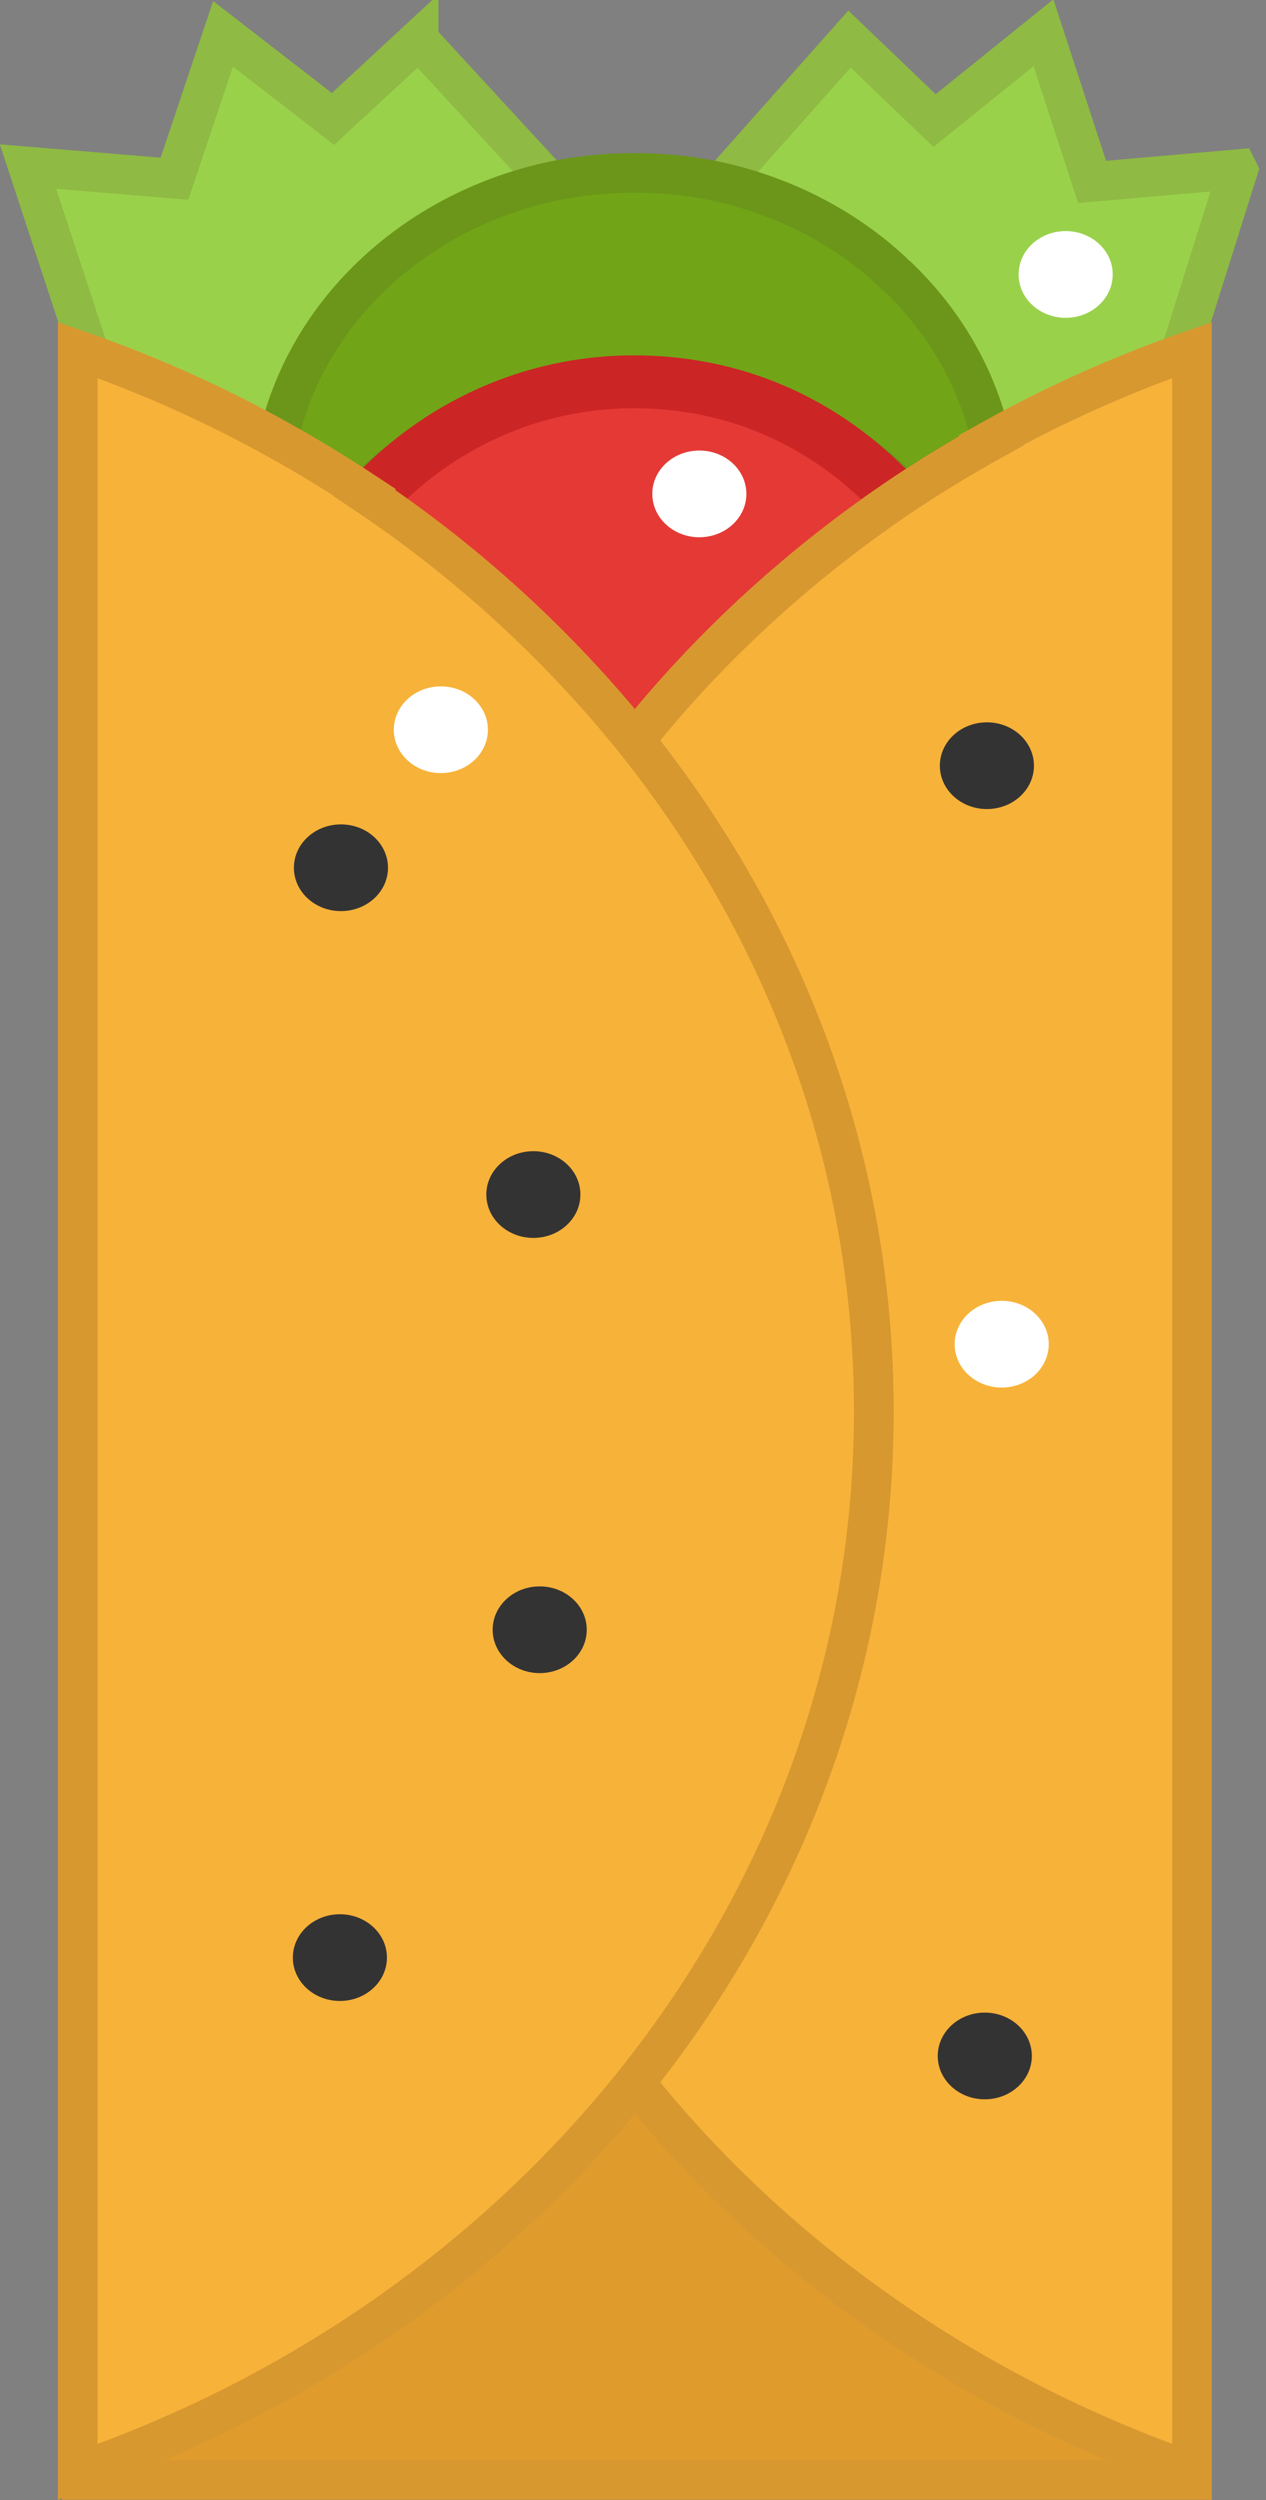 <?xml version="1.0" encoding="UTF-8"?>
<svg id="_Слой_1" data-name="Слой 1" xmlns="http://www.w3.org/2000/svg" viewBox="0 0 23.95 47.28">
  <rect x="0" y="0" width="23.95" height="47.28" fill="#808080" stroke="none"/>
  <defs>
    <style>
      .cls-1 {
        fill: #fff;
      }

      .cls-2 {
        fill: #e09b2d;
      }

      .cls-2, .cls-3, .cls-4, .cls-5 {
        stroke-width: .75px;
      }

      .cls-2, .cls-3, .cls-4, .cls-5, .cls-6 {
        stroke-miterlimit: 10;
      }

      .cls-2, .cls-5 {
        stroke: #d89830;
      }

      .cls-3 {
        fill: #9ad14b;
        stroke: #8fba43;
      }

      .cls-4 {
        fill: #71a517;
        stroke: #6c961a;
      }

      .cls-7 {
        fill: #333;
      }

      .cls-5 {
        fill: #f7b239;
      }

      .cls-6 {
        fill: #e53935;
        stroke: #cc2525;
      }
    </style>
  </defs>
  <path class="cls-2" d="M22.08,46.9H2c4.04-4.51,7.52-12.4,10.04-22.5,2.52,10.11,6,18,10.04,22.5Z"/>
  <path class="cls-3" d="M23.42,3.22l-1.21,3.84c-1.28.5-2.5,1.11-3.66,1.82-.25-1.26-.85-2.4-1.69-3.3-.04-.04-.08-.09-.12-.13-.87-.89-1.99-1.54-3.23-1.83l2.56-2.88,1.61,1.54,2.06-1.66.92,2.82,2.75-.24Z"/>
  <path class="cls-3" d="M7.92.75l2.58,2.8c-1.31.29-2.48.97-3.37,1.9-.84.88-1.44,1.98-1.69,3.21-1.16-.7-2.39-1.29-3.68-1.77L.53,3.15l2.77.23.92-2.74,2.08,1.61,1.62-1.5Z"/>
  <path class="cls-4" d="M17,5.25c.87.84,1.49,1.9,1.75,3.08-.56.31-1.1.64-1.63.99-.04-.04-.08-.08-.12-.12-.04-.04-.08-.08-.13-.12-1.25-1.15-2.97-1.86-4.87-1.86s-3.74.76-4.99,1.97c-.04.04-.08.08-.12.12-.53-.35-1.07-.68-1.63-.99.26-1.18.88-2.24,1.75-3.08.92-.89,2.13-1.54,3.48-1.82.49-.1.99-.15,1.51-.15s1.03.05,1.51.15c1.29.27,2.45.87,3.35,1.7.04.04.08.08.13.12Z"/>
  <path class="cls-6" d="M17.12,9.57c-1.96,1.46-3.68,3.23-5.12,5.23-1.43-2-3.16-3.77-5.12-5.23.04-.05.08-.09.12-.14,1.25-1.36,3.03-2.21,4.99-2.21s3.62.79,4.87,2.08c.04.04.08.09.13.13.04.05.08.09.12.14Z"/>
  <path class="cls-5" d="M18.75,8.32c1.2-.67,2.47-1.24,3.8-1.7v40.13c-4.24-1.48-7.9-4.06-10.54-7.37,2.84-3.55,4.52-7.94,4.52-12.69s-1.68-9.14-4.52-12.69c1.43-1.79,3.16-3.37,5.12-4.68.53-.35,1.07-.68,1.63-.99Z"/>
  <path class="cls-5" d="M6.89,9.32c1.96,1.31,3.68,2.89,5.12,4.68,2.84,3.55,4.52,7.94,4.52,12.69s-1.68,9.14-4.52,12.69c-2.64,3.31-6.3,5.9-10.54,7.37V6.62c1.33.46,2.6,1.03,3.8,1.7.56.31,1.1.64,1.63.99Z"/>
  <ellipse class="cls-1" cx="8.34" cy="13.8" rx=".89" ry=".82"/>
  <ellipse class="cls-1" cx="13.23" cy="9.34" rx=".89" ry=".82"/>
  <ellipse class="cls-1" cx="20.16" cy="5.19" rx=".89" ry=".82"/>
  <ellipse class="cls-7" cx="18.67" cy="14.48" rx=".89" ry=".82"/>
  <ellipse class="cls-7" cx="6.45" cy="16.41" rx=".89" ry=".82"/>
  <ellipse class="cls-7" cx="10.09" cy="22.59" rx=".89" ry=".82"/>
  <ellipse class="cls-7" cx="10.21" cy="30.82" rx=".89" ry=".82"/>
  <ellipse class="cls-7" cx="6.43" cy="37.02" rx=".89" ry=".82"/>
  <ellipse class="cls-7" cx="18.63" cy="38.88" rx=".89" ry=".82"/>
  <ellipse class="cls-1" cx="18.95" cy="25.42" rx=".89" ry=".82"/>
</svg>